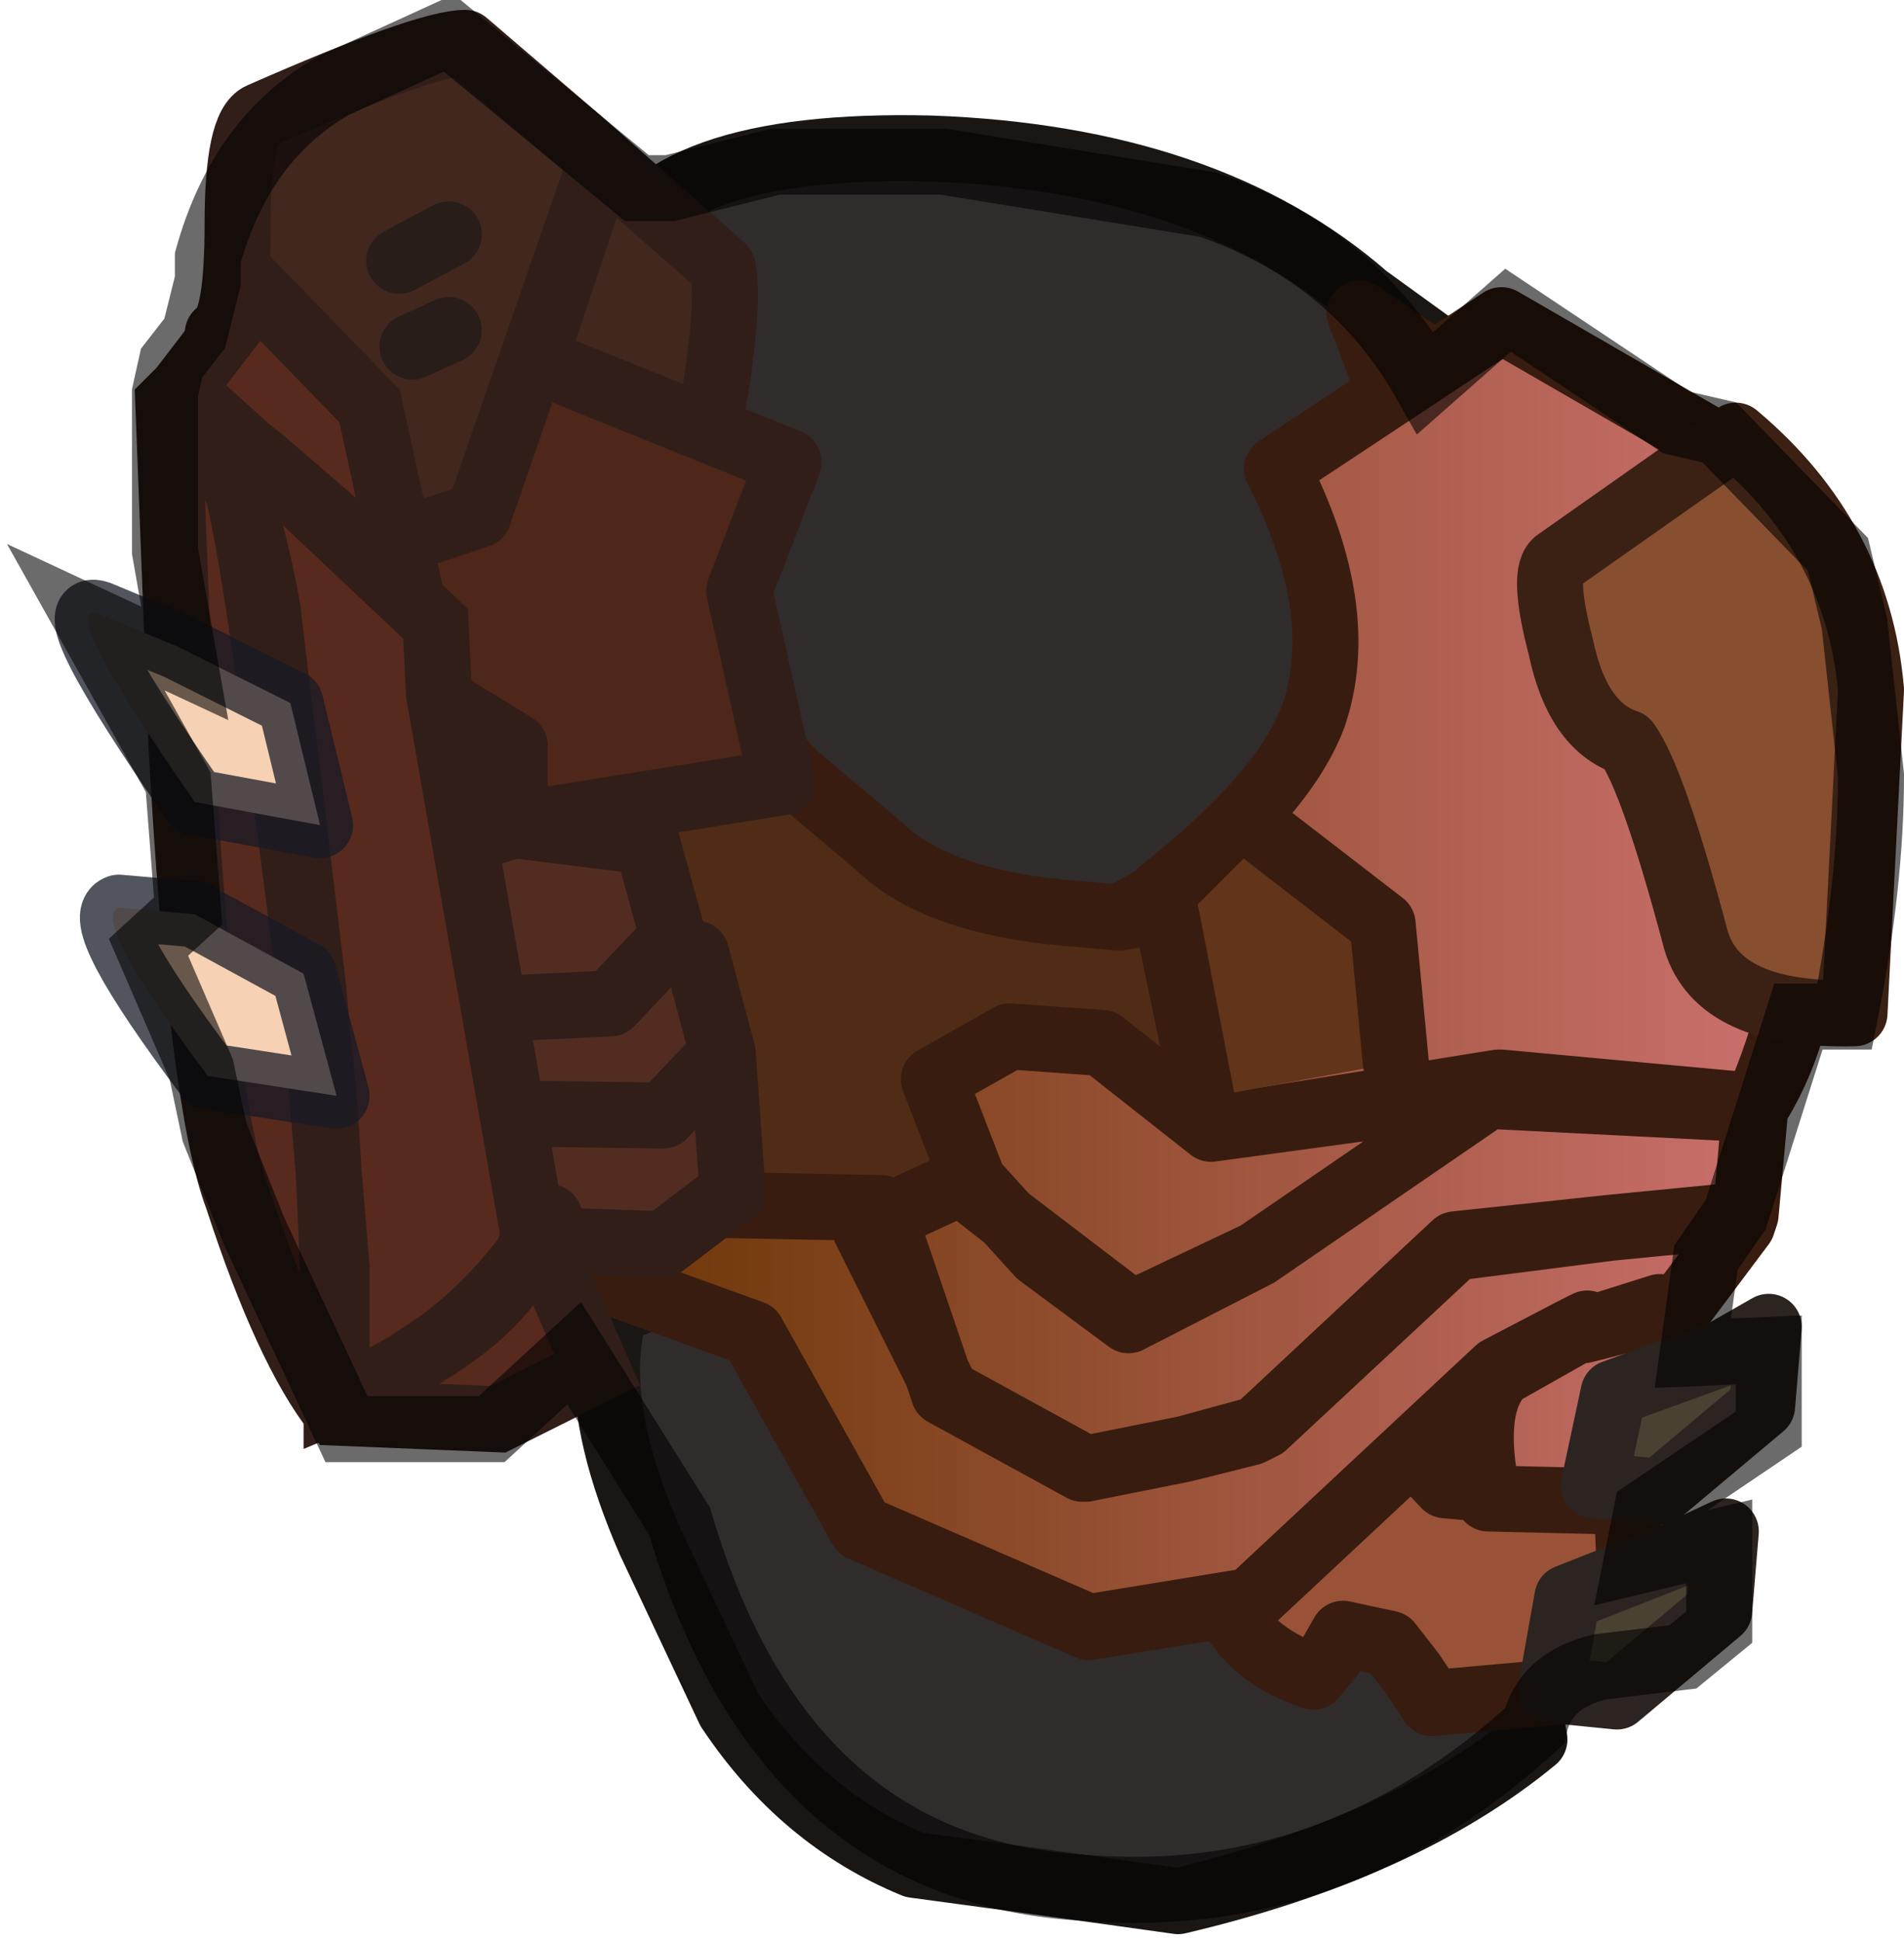 <?xml version="1.0" encoding="UTF-8" standalone="no"?>
<svg xmlns:ffdec="https://www.free-decompiler.com/flash" xmlns:xlink="http://www.w3.org/1999/xlink" ffdec:objectType="shape" height="29.4px" width="28.85px" xmlns="http://www.w3.org/2000/svg">
  <g transform="matrix(1.0, 0.0, 0.0, 1.0, 16.05, 31.15)">
    <path d="M4.65 -26.65 L7.0 -24.95 Q8.35 -24.0 8.8 -22.85 10.05 -19.7 6.7 -10.95 6.3 -10.0 6.75 -7.35 L7.2 -4.8 Q5.2 -3.15 1.8 -2.35 L-0.35 -2.65 -2.2 -2.9 Q-3.9 -3.6 -5.0 -5.25 L-6.2 -7.8 Q-6.9 -9.4 -6.85 -10.55 -6.8 -11.5 -6.45 -11.4 -6.15 -11.65 -7.6 -16.95 -8.55 -20.35 -8.05 -23.1 L-6.75 -27.2 Q-6.1 -29.0 -1.95 -28.9 2.25 -28.75 4.65 -26.65" fill="#302c2b" fill-rule="evenodd" stroke="none"/>
    <path d="M4.65 -26.65 L7.0 -24.95 Q8.35 -24.0 8.8 -22.85 10.05 -19.7 6.7 -10.95 6.3 -10.0 6.75 -7.35 L7.2 -4.8 Q5.2 -3.15 1.8 -2.35 L-0.35 -2.65 -2.2 -2.9 Q-3.9 -3.6 -5.0 -5.25 L-6.2 -7.8 Q-6.9 -9.4 -6.85 -10.55 -6.8 -11.5 -6.45 -11.4 -6.15 -11.65 -7.6 -16.95 -8.55 -20.35 -8.05 -23.1 L-6.75 -27.2 Q-6.1 -29.0 -1.95 -28.9 2.25 -28.75 4.65 -26.65 Z" fill="none" stroke="#191614" stroke-linecap="round" stroke-linejoin="round" stroke-width="1.0"/>
    <path d="M0.9 -17.25 L3.7 -17.7 Q4.2 -17.85 5.0 -19.1 L7.65 -20.2 6.05 -13.85 -4.95 -11.9 -6.75 -13.95 -9.35 -21.4 -5.95 -25.75 -4.95 -20.9 Q-4.75 -20.15 -4.0 -19.4 L-2.75 -18.35 Q-1.85 -17.45 0.35 -17.3 L0.9 -17.25 M2.4 -18.05 Q4.25 -19.0 4.9 -20.25 6.2 -22.4 4.55 -26.4 L5.8 -25.55 Q7.05 -24.5 7.05 -23.8 7.0 -22.8 5.75 -20.45 L5.0 -19.1 2.4 -18.05" fill="#502b15" fill-rule="evenodd" stroke="none"/>
    <path d="M0.9 -17.25 L0.35 -17.3 Q-1.85 -17.45 -2.75 -18.35 L-4.0 -19.4 Q-4.75 -20.15 -4.95 -20.9 L-5.95 -25.75 -9.35 -21.4 -6.75 -13.95 -4.95 -11.9 6.05 -13.85 7.65 -20.2 5.0 -19.1 Q4.2 -17.85 3.7 -17.7 L0.9 -17.25 2.4 -18.05 Q4.25 -19.0 4.9 -20.25 6.2 -22.4 4.55 -26.4 L5.8 -25.55 Q7.05 -24.5 7.05 -23.8 7.0 -22.8 5.75 -20.45 L5.0 -19.1 2.4 -18.05" fill="none" stroke="#381c0f" stroke-linecap="round" stroke-linejoin="round" stroke-width="1.0"/>
    <path d="M-12.45 -27.75 Q-12.45 -29.25 -12.1 -29.4 -9.6 -30.5 -9.0 -30.5 L-7.25 -29.0 -5.1 -27.1 Q-4.9 -26.1 -5.9 -21.9 L-7.05 -17.2 Q-7.15 -16.05 -7.95 -15.75 -8.95 -15.8 -9.9 -16.3 -11.85 -17.45 -11.75 -19.85 L-12.75 -26.1 Q-12.45 -26.25 -12.45 -27.75" fill="#41271e" fill-rule="evenodd" stroke="none"/>
    <path d="M-12.45 -27.75 Q-12.45 -29.25 -12.1 -29.4 -9.6 -30.5 -9.0 -30.5 L-7.25 -29.0 -5.1 -27.1 Q-4.9 -26.1 -5.9 -21.9 L-7.05 -17.2 Q-7.15 -16.05 -7.95 -15.75 -8.95 -15.8 -9.9 -16.3 -11.85 -17.45 -11.75 -19.85 L-12.75 -26.1 Q-12.45 -26.25 -12.45 -27.75 Z" fill="none" stroke="#311e18" stroke-linecap="round" stroke-linejoin="round" stroke-width="1.0"/>
    <path d="M4.1 -10.5 L5.85 -8.65 8.6 -8.4 8.7 -6.05 8.45 -5.6 5.65 -5.35 5.35 -5.8 5.0 -6.25 4.3 -6.4 4.1 -6.05 3.85 -5.75 Q2.8 -6.1 2.5 -6.95 2.2 -7.85 2.75 -8.8 L4.1 -10.5" fill="#995237" fill-rule="evenodd" stroke="none"/>
    <path d="M4.1 -10.5 L5.85 -8.65 8.6 -8.4 8.7 -6.05 8.45 -5.6 5.65 -5.35 5.35 -5.8 5.0 -6.25 4.3 -6.4 4.1 -6.05 3.85 -5.75 Q2.8 -6.1 2.5 -6.95 2.2 -7.85 2.75 -8.8 L4.1 -10.5 Z" fill="none" stroke="#381c0f" stroke-linecap="round" stroke-linejoin="round" stroke-width="1.0"/>
    <path d="M10.6 -14.45 L10.55 -14.4 10.4 -12.75 10.35 -12.6 9.45 -11.4 9.1 -11.3 Q9.1 -8.7 8.6 -8.4 L6.5 -8.45 Q6.2 -9.85 6.7 -10.35 L7.85 -11.0 7.8 -11.0 6.65 -10.4 2.9 -6.9 0.45 -6.5 -3.0 -8.0 -4.65 -10.95 -7.55 -12.0 -5.35 -12.9 -2.7 -12.85 -2.65 -12.7 -1.35 -13.3 -1.3 -13.25 -1.9 -14.8 -0.75 -15.45 0.65 -15.35 2.3 -14.05 1.55 -17.65 Q3.4 -19.1 3.85 -20.3 4.4 -21.9 3.3 -24.05 L6.7 -26.3 10.25 -24.25 11.25 -21.2 Q11.55 -19.55 11.4 -17.5 L11.4 -17.45 Q11.15 -15.35 10.6 -14.5 L10.6 -14.45 M10.55 -14.4 L10.5 -14.4 10.6 -14.5 10.5 -14.4 10.55 -14.4 M6.5 -14.55 L10.45 -14.35 10.5 -14.4 6.7 -14.75 6.65 -14.75 2.3 -14.05 6.35 -14.6 6.5 -14.55 3.0 -12.15 6.5 -14.55 M-0.8 -12.7 L-0.3 -12.15 1.05 -11.15 3.0 -12.15 1.1 -11.25 -0.8 -12.7 -1.3 -13.25 -1.25 -13.05 -0.8 -12.7 -1.25 -13.05 -1.3 -13.25 -0.8 -12.7 M11.25 -21.2 Q11.8 -17.25 10.6 -14.5 11.8 -17.25 11.25 -21.2 M3.0 -9.5 L6.0 -12.3 8.35 -12.55 10.4 -12.75 8.35 -12.55 6.0 -12.25 3.1 -9.55 3.0 -9.5 2.9 -9.45 1.9 -9.2 0.4 -8.9 0.35 -8.9 -1.75 -10.05 -1.85 -10.35 -2.95 -12.55 -2.65 -12.7 -1.85 -10.35 -1.7 -10.05 0.4 -8.9 -1.7 -10.05 -1.85 -10.35 -2.65 -12.7 -2.95 -12.55 -1.85 -10.35 -1.75 -10.05 0.35 -8.9 0.4 -8.9 1.9 -9.2 2.9 -9.45 3.0 -9.5 3.1 -9.55 6.0 -12.25 8.35 -12.55 6.0 -12.3 3.0 -9.5 1.9 -9.2 3.0 -9.5 M7.9 -11.0 L7.95 -11.0 7.85 -11.0 7.9 -11.0 8.15 -11.05 7.95 -11.0 8.0 -11.1 7.8 -11.0 8.0 -11.1 7.95 -11.0 8.15 -11.05 7.9 -11.0 7.85 -11.0 7.95 -11.0 7.9 -11.0 M9.1 -11.3 L8.15 -11.05 9.1 -11.35 9.1 -11.3 9.1 -11.35 8.15 -11.05 9.1 -11.3" fill="url(#gradient0)" fill-rule="evenodd" stroke="none"/>
    <path d="M10.6 -14.45 L10.55 -14.4 10.4 -12.75 10.35 -12.6 9.45 -11.4 9.1 -11.3 Q9.1 -8.7 8.6 -8.4 L6.5 -8.45 Q6.2 -9.85 6.7 -10.35 L7.85 -11.0 7.8 -11.0 6.65 -10.4 2.9 -6.9 0.45 -6.5 -3.0 -8.0 -4.65 -10.95 -7.55 -12.0 -5.35 -12.9 -2.7 -12.85 -2.65 -12.7 -1.35 -13.3 -1.3 -13.25 -1.9 -14.8 -0.75 -15.45 0.65 -15.35 2.3 -14.05 1.55 -17.65 Q3.4 -19.1 3.85 -20.3 4.4 -21.9 3.3 -24.05 L6.7 -26.3 10.25 -24.25 11.25 -21.2 Q11.55 -19.55 11.4 -17.5 L11.4 -17.45 Q11.3 -15.6 10.6 -14.45 L10.6 -14.5 10.5 -14.4 10.55 -14.4 M10.5 -14.4 L10.45 -14.35 6.5 -14.55 3.0 -12.15 1.05 -11.15 -0.3 -12.15 -0.8 -12.7 -1.25 -13.05 -1.3 -13.25 -0.8 -12.7 1.1 -11.25 3.0 -12.15 M11.4 -17.45 Q11.15 -15.35 10.6 -14.5 11.8 -17.25 11.25 -21.2 M6.5 -14.55 L6.35 -14.6 2.3 -14.05 6.65 -14.75 6.7 -14.75 10.5 -14.4 M6.7 -14.75 L6.5 -14.55 M9.1 -11.3 L9.1 -11.35 8.15 -11.05 9.1 -11.3 M7.8 -11.0 L8.0 -11.1 7.95 -11.0 8.15 -11.05 7.9 -11.0 7.85 -11.0 7.95 -11.0 7.9 -11.0 M10.4 -12.75 L8.35 -12.55 6.0 -12.25 3.1 -9.55 3.0 -9.5 2.9 -9.45 1.9 -9.2 0.4 -8.9 0.35 -8.9 -1.75 -10.05 -1.85 -10.35 -2.95 -12.55 -2.65 -12.7 -1.85 -10.35 -1.7 -10.05 0.4 -8.9 M3.0 -9.5 L1.9 -9.2 M8.35 -12.55 L6.0 -12.3 3.0 -9.5" fill="none" stroke="#381c0f" stroke-linecap="round" stroke-linejoin="round" stroke-width="1.0"/>
    <path d="M2.1 -17.45 L3.15 -18.5 4.9 -17.15 5.1 -15.05 2.65 -14.6 2.1 -17.45" fill="#62341a" fill-rule="evenodd" stroke="none"/>
    <path d="M3.15 -18.5 L4.9 -17.15 5.1 -15.05" fill="none" stroke="#381c0f" stroke-linecap="round" stroke-linejoin="round" stroke-width="1.0"/>
    <path d="M-10.0 -14.65 Q-8.5 -15.15 -7.05 -15.75 L-5.1 -15.2 -4.95 -13.1 -6.0 -12.3 -8.75 -12.4 Q-9.9 -13.5 -10.0 -14.65" fill="#532c21" fill-rule="evenodd" stroke="none"/>
    <path d="M-10.0 -14.65 Q-8.5 -15.15 -7.05 -15.75 L-5.1 -15.2 -4.95 -13.1 -6.0 -12.3 -8.75 -12.4 Q-9.9 -13.5 -10.0 -14.65 Z" fill="none" stroke="#311e18" stroke-linecap="round" stroke-linejoin="round" stroke-width="1.0"/>
    <path d="M-11.2 -16.8 L-10.25 -17.05 -5.5 -16.7 -5.1 -15.2 -6.0 -14.25 -9.45 -14.3 Q-10.15 -14.65 -10.7 -15.5 -11.25 -16.3 -11.2 -16.8" fill="#532c21" fill-rule="evenodd" stroke="none"/>
    <path d="M-11.2 -16.8 L-10.25 -17.05 -5.5 -16.7 -5.1 -15.2 -6.0 -14.25 -9.45 -14.3 Q-10.15 -14.65 -10.7 -15.5 -11.25 -16.3 -11.2 -16.8 Z" fill="none" stroke="#311e18" stroke-linecap="round" stroke-linejoin="round" stroke-width="1.0"/>
    <path d="M-11.55 -17.65 L-8.25 -18.65 -6.25 -18.4 -5.85 -16.95 -6.8 -15.95 -8.85 -15.85 Q-10.2 -16.0 -10.7 -16.6 -11.05 -17.35 -11.55 -17.65" fill="#532c21" fill-rule="evenodd" stroke="none"/>
    <path d="M-11.55 -17.65 L-8.25 -18.65 -6.25 -18.4 -5.85 -16.95 -6.8 -15.95 -8.85 -15.85 Q-10.2 -16.0 -10.7 -16.6 -11.05 -17.35 -11.55 -17.65 Z" fill="none" stroke="#311e18" stroke-linecap="round" stroke-linejoin="round" stroke-width="1.0"/>
    <path d="M-4.1 -24.15 L-4.85 -22.2 -4.2 -19.3 -8.25 -18.65 -8.25 -19.85 -9.8 -20.8 -12.1 -20.6 -11.7 -22.45 Q-10.25 -22.85 -8.8 -23.35 L-7.05 -28.4 -7.95 -25.7 -4.1 -24.15" fill="#4e261a" fill-rule="evenodd" stroke="none"/>
    <path d="M-4.1 -24.15 L-7.95 -25.7 -7.05 -28.4 -8.8 -23.35 Q-10.25 -22.85 -11.7 -22.45 L-12.1 -20.6 -9.8 -20.8 -8.25 -19.85 -8.25 -18.65 -4.2 -19.3 -4.85 -22.2 -4.1 -24.15 Z" fill="none" stroke="#311e18" stroke-linecap="butt" stroke-linejoin="round" stroke-width="1.0"/>
    <path d="M-10.0 -27.2 L-9.25 -27.6" fill="none" stroke="#281d18" stroke-linecap="round" stroke-linejoin="round" stroke-width="1.0"/>
    <path d="M-9.8 -25.9 L-9.25 -26.15" fill="none" stroke="#281d18" stroke-linecap="round" stroke-linejoin="round" stroke-width="1.0"/>
    <path d="M-12.05 -24.15 L-9.45 -21.7 -9.4 -20.65 -7.95 -12.35 -8.0 -12.3 -8.05 -12.15 -8.0 -12.3 -7.95 -12.35 -7.95 -12.3 -7.85 -12.35 -7.0 -10.4 -8.5 -9.65 -10.95 -9.75 Q-11.7 -10.7 -12.45 -13.0 -13.0 -14.45 -13.3 -19.85 L-13.5 -25.05 -13.3 -25.25 -12.15 -26.75 -10.45 -25.0 -9.85 -22.25 -12.05 -24.15 -12.3 -24.35 -12.05 -24.15 M-13.05 -25.0 L-13.1 -25.05 -12.3 -24.35 -13.3 -25.25 -13.05 -25.0 -12.9 -24.75 Q-12.35 -23.85 -12.0 -21.95 L-11.3 -16.15 -10.95 -11.95 -10.95 -9.95 -10.95 -11.95 -11.3 -16.15 -12.0 -21.95 Q-12.35 -23.85 -12.9 -24.75 L-13.05 -25.0 -12.45 -23.7 Q-12.15 -22.65 -11.3 -15.8 -11.05 -14.5 -10.95 -9.95 -11.05 -14.5 -11.3 -15.8 -12.15 -22.65 -12.45 -23.7 L-13.05 -25.0 M-9.85 -10.5 Q-10.35 -10.2 -10.95 -9.95 -10.35 -10.2 -9.85 -10.5 L-9.4 -10.8 Q-8.65 -11.35 -8.05 -12.15 -8.65 -11.35 -9.4 -10.8 L-9.85 -10.5 Q-8.6 -11.2 -8.15 -12.0 L-8.05 -12.15 -8.15 -12.0 Q-8.6 -11.2 -9.85 -10.5 L-10.5 -10.1 -10.95 -9.95 -10.5 -10.1 -9.85 -10.5" fill="#572a1d" fill-rule="evenodd" stroke="none"/>
    <path d="M-7.95 -12.35 L-9.4 -20.65 -9.45 -21.7 -12.05 -24.15 -12.3 -24.35 -13.1 -25.05 -13.05 -25.0 -12.9 -24.75 Q-12.35 -23.85 -12.0 -21.95 L-11.3 -16.15 -10.95 -11.95 -10.95 -9.95 Q-10.35 -10.2 -9.85 -10.5 L-9.4 -10.8 Q-8.65 -11.35 -8.05 -12.15 L-8.0 -12.3 -7.95 -12.35 -7.95 -12.4 Q-7.55 -13.05 -7.85 -12.35 L-7.0 -10.4 -8.5 -9.65 -10.95 -9.75 Q-11.7 -10.7 -12.45 -13.0 -13.0 -14.45 -13.3 -19.85 L-13.5 -25.05 -13.3 -25.25 -12.15 -26.75 -10.45 -25.0 -9.85 -22.25 -12.05 -24.15 M-13.05 -25.0 L-13.3 -25.25 -12.3 -24.35 M-8.05 -12.15 L-8.15 -12.0 Q-8.6 -11.2 -9.85 -10.5 L-10.5 -10.1 -10.95 -9.95 Q-11.05 -14.5 -11.3 -15.8 -12.15 -22.65 -12.45 -23.7 L-13.05 -25.0 M-7.85 -12.35 L-7.95 -12.3 -7.95 -12.35 M-7.85 -12.35 L-7.95 -12.4" fill="none" stroke="#311e19" stroke-linecap="round" stroke-linejoin="miter-clip" stroke-miterlimit="4.0" stroke-width="1.0"/>
    <path d="M10.25 -24.55 Q12.1 -23.0 12.3 -20.7 L12.05 -15.8 Q10.0 -15.75 9.65 -16.9 9.0 -19.35 8.6 -19.9 7.85 -20.15 7.6 -21.35 7.3 -22.5 7.55 -22.65 L10.25 -24.55" fill="#874e30" fill-rule="evenodd" stroke="none"/>
    <path d="M10.25 -24.55 L7.55 -22.65 Q7.3 -22.5 7.6 -21.35 7.85 -20.15 8.6 -19.9 9.0 -19.35 9.65 -16.9 10.0 -15.75 12.05 -15.8 L12.3 -20.7 Q12.1 -23.0 10.25 -24.55 Z" fill="none" stroke="#3b2014" stroke-linecap="round" stroke-linejoin="round" stroke-width="1.0"/>
    <path d="M8.4 -10.05 L10.05 -10.65 10.75 -11.05 10.65 -9.85 9.1 -8.55 8.1 -8.65 8.4 -10.05" fill="#494131" fill-rule="evenodd" stroke="none"/>
    <path d="M8.4 -10.05 L10.05 -10.65 10.75 -11.05 10.65 -9.85 9.1 -8.55 8.1 -8.65 8.4 -10.05 Z" fill="none" stroke="#2b2420" stroke-linecap="round" stroke-linejoin="round" stroke-width="1.0"/>
    <path d="M7.7 -6.95 L9.35 -7.6 10.1 -7.95 10.0 -6.75 8.45 -5.45 7.45 -5.55 7.7 -6.95" fill="#494131" fill-rule="evenodd" stroke="none"/>
    <path d="M7.7 -6.95 L9.35 -7.6 10.1 -7.95 10.0 -6.75 8.45 -5.45 7.45 -5.55 7.7 -6.95 Z" fill="none" stroke="#2b2420" stroke-linecap="round" stroke-linejoin="round" stroke-width="1.0"/>
    <path d="M-13.35 -21.35 L-11.65 -20.5 -11.2 -18.65 -13.1 -19.0 Q-15.25 -22.1 -14.55 -21.85 L-13.35 -21.35" fill="#f6d1b3" fill-rule="evenodd" stroke="none"/>
    <path d="M-13.35 -21.35 L-11.65 -20.5 -11.2 -18.65 -13.1 -19.0 Q-15.25 -22.1 -14.55 -21.85 L-13.35 -21.35 Z" fill="none" stroke="#161925" stroke-linecap="round" stroke-linejoin="round" stroke-opacity="0.737" stroke-width="1.0"/>
    <path d="M-13.1 -17.3 L-11.45 -16.4 -10.95 -14.55 -12.9 -14.85 Q-14.7 -17.25 -14.25 -17.4 L-13.1 -17.3" fill="#f6d1b3" fill-rule="evenodd" stroke="none"/>
    <path d="M-13.1 -17.3 L-11.45 -16.4 -10.95 -14.55 -12.9 -14.85 Q-14.7 -17.25 -14.25 -17.4 L-13.1 -17.3 Z" fill="none" stroke="#161925" stroke-linecap="round" stroke-linejoin="round" stroke-opacity="0.737" stroke-width="1.0"/>
    <path d="M-4.3 -28.7 L-5.9 -28.3 -6.4 -28.3 -9.25 -30.65 -11.0 -29.85 Q-12.4 -29.05 -12.9 -27.25 L-12.9 -26.9 -13.1 -26.1 -13.45 -25.65 -13.55 -25.2 -13.55 -22.8 -13.25 -21.1 -14.75 -21.8 -13.35 -19.3 -13.2 -17.35 -13.8 -16.8 -13.0 -14.95 -12.8 -14.0 -12.2 -12.5 -10.8 -9.5 -8.6 -9.5 -7.35 -10.65 -5.75 -8.1 Q-4.2 -2.8 0.4 -2.55 4.2 -2.25 7.2 -5.0 7.35 -5.7 8.2 -5.9 L9.45 -6.05 10.0 -6.5 10.0 -7.8 8.75 -7.5 8.9 -8.25 10.75 -9.5 10.75 -10.7 9.6 -10.65 9.8 -12.1 10.25 -12.75 11.2 -15.75 11.9 -15.75 Q12.3 -17.75 12.3 -19.4 L12.05 -21.7 11.8 -22.75 10.0 -24.6 9.35 -24.75 6.8 -26.45 5.55 -25.35 Q4.45 -27.3 2.25 -28.05 L-1.75 -28.7 -4.3 -28.7 Z" fill="none" stroke="#000000" stroke-linecap="butt" stroke-linejoin="miter-clip" stroke-miterlimit="4.0" stroke-opacity="0.58" stroke-width="1.0"/>
  </g>
  <defs>
    <linearGradient gradientTransform="matrix(0.012, 0.0, 0.0, 0.012, 1.95, -16.4)" gradientUnits="userSpaceOnUse" id="gradient0" spreadMethod="pad" x1="-819.2" x2="819.2">
      <stop offset="0.0" stop-color="#663300"/>
      <stop offset="1.0" stop-color="#d07373"/>
    </linearGradient>
  </defs>
</svg>
